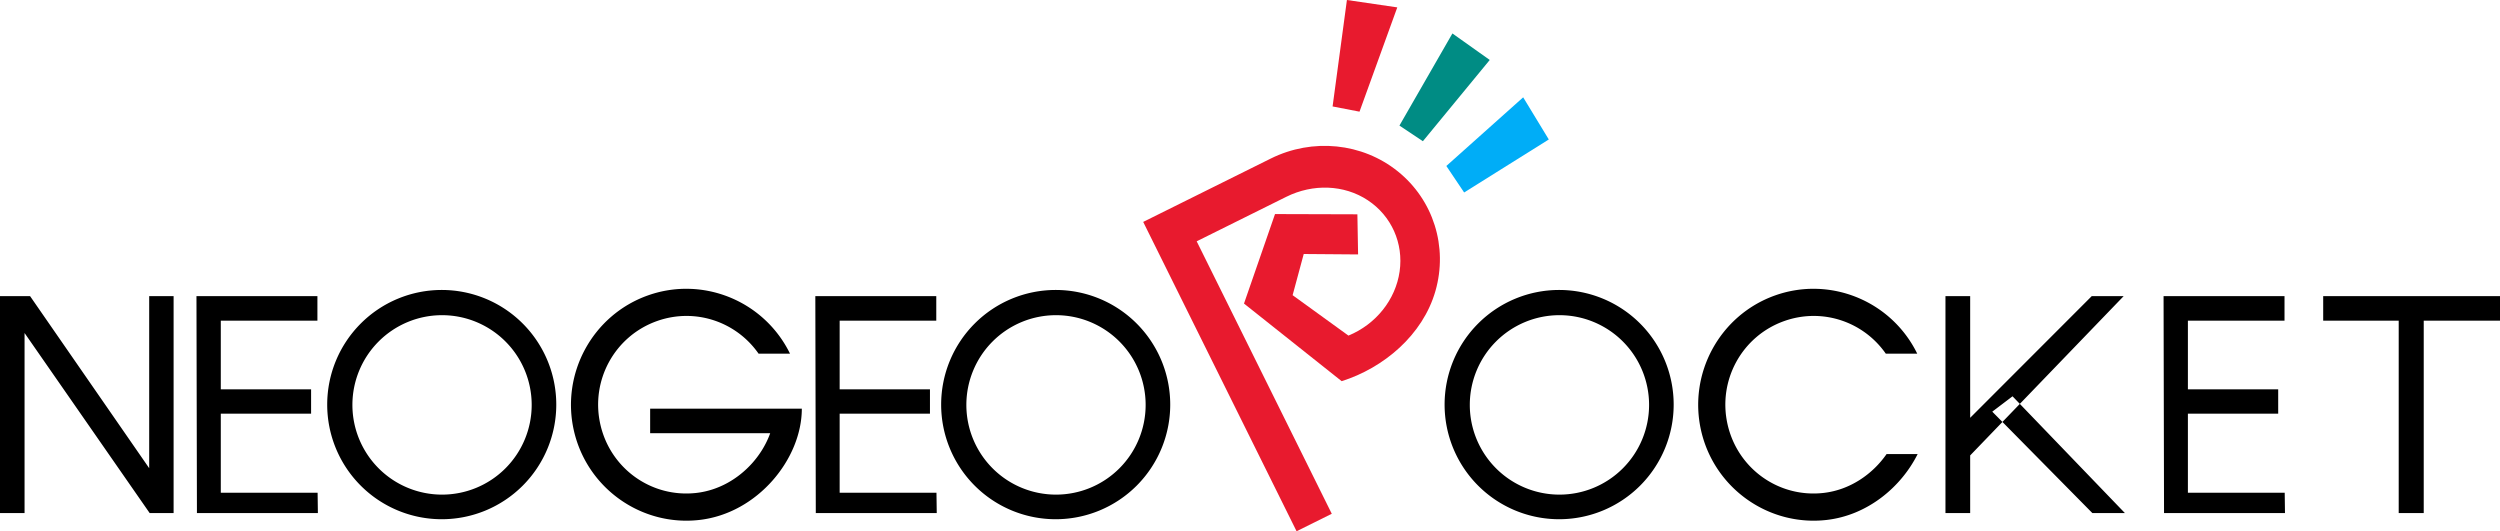 <?xml version="1.0" encoding="UTF-8" standalone="no"?>
<svg
     id="svgngplogo"
     width="640"
     height="136"
     version="1.1"
     xmlns="http://www.w3.org/2000/svg"
     xmlns:svg="http://www.w3.org/2000/svg">
     <path
          id="npglogo01"
          fill="#000000"
          d="m 614.069,75.812 h 6.406 v 55.528 h -6.406 z m -19.332,0 h 45.265 v 6.276 h -45.265 z m -59.254,0 h 8.173 l -42.594,44.203 1.729,-11.483 z m 0.157,55.528 h 8.33 l -28.762,-29.888 -5.187,3.933 z M 498.039,75.812 h 6.325 v 55.528 h -6.325 z m 86.916,55.528 H 553.992 l -0.119,-55.528 h 30.963 v 6.276 h -24.735 v 17.575 h 23.117 v 6.229 h -23.117 v 20.244 h 24.784 z M 463.826,73.932 v 0.001 c -3.133,0.045 -6.303,0.595 -9.397,1.695 -14.145,5.027 -22.303,19.975 -18.937,34.651 3.366,14.676 17.228,24.531 32.137,22.826 10.381,-1.187 19.005,-8.313 23.289,-16.864 h -7.952 c -3.588,5.159 -9.36,9.174 -16.127,9.948 -11.437,1.308 -21.975,-6.174 -24.565,-17.468 -2.591,-11.294 3.632,-22.674 14.486,-26.531 9.706,-3.449 20.271,0.113 26.008,8.353 h 8.045 c -4.935,-10.11 -14.979,-16.263 -25.646,-16.598 -0.446,-0.014 -0.892,-0.017 -1.34,-0.012 z m -64.688,0.299 a 29.321,29.345 0 0 0 -29.321,29.345 29.321,29.345 0 0 0 29.321,29.345 29.321,29.345 0 0 0 29.321,-29.345 29.321,29.345 0 0 0 -29.321,-29.345 z m 0.078,6.456 a 22.948,22.967 0 0 1 22.949,22.968 22.948,22.967 0 0 1 -22.949,22.967 22.948,22.967 0 0 1 -22.947,-22.967 22.948,22.967 0 0 1 22.947,-22.968 z M 239.806,131.34 h -30.963 l -0.119,-55.528 h 30.963 v 6.276 h -24.735 v 17.575 h 23.117 v 6.229 h -23.117 v 20.244 h 24.784 z m -34.539,-26.728 h -38.829 v 6.285 h 34.008 z M 175.259,73.933 c -3.133,0.045 -6.303,0.595 -9.398,1.695 -14.145,5.027 -22.303,19.975 -18.937,34.651 3.366,14.676 17.228,24.531 32.137,22.826 14.909,-1.705 26.205,-15.656 26.205,-28.491 h -6.955 c 0,9.701 -8.603,20.267 -20.04,21.575 -11.437,1.308 -21.975,-6.174 -24.565,-17.468 -2.591,-11.294 3.632,-22.674 14.486,-26.531 9.706,-3.449 20.271,0.113 26.008,8.353 h 8.045 c -4.935,-10.11 -14.979,-16.263 -25.646,-16.598 -0.446,-0.014 -0.892,-0.017 -1.34,-0.012 z m 94.998,0.298 a 29.321,29.345 0 0 0 -29.321,29.345 29.321,29.345 0 0 0 29.321,29.345 29.321,29.345 0 0 0 29.321,-29.345 29.321,29.345 0 0 0 -29.321,-29.345 z m 0.078,6.456 a 22.948,22.967 0 0 1 22.949,22.968 22.948,22.967 0 0 1 -22.949,22.967 22.948,22.967 0 0 1 -22.947,-22.967 22.948,22.967 0 0 1 22.947,-22.968 z M 113.085,74.231 A 29.321,29.345 0 0 0 83.765,103.576 29.321,29.345 0 0 0 113.085,132.921 29.321,29.345 0 0 0 142.406,103.576 29.321,29.345 0 0 0 113.085,74.231 Z m 0.078,6.456 a 22.948,22.967 0 0 1 22.949,22.968 22.948,22.967 0 0 1 -22.949,22.967 22.948,22.967 0 0 1 -22.947,-22.967 22.948,22.967 0 0 1 22.947,-22.968 z M 81.377,131.34 H 50.414 L 50.295,75.812 h 30.963 v 6.276 H 56.523 v 17.575 h 23.117 v 6.229 H 56.523 v 20.244 H 81.307 Z m -36.935,0 H 38.312 L 6.287,85.25 v 46.09 H 0 V 75.812 H 7.701 L 38.193,119.857 V 75.812 h 6.249 z" />
    <path
         id="ngpicon04"
         fill="#e81a2e"
         d="m 318.463,77.711 7.941,-22.91 21.087,0.063 0.18,10.271 -13.917,-0.112 -2.843,10.544 14.29,10.346 c 7.042,-2.896 12.068,-9.194 13.102,-16.419 1.034,-7.224 -2.091,-14.218 -8.145,-18.229 -6.054,-4.012 -14.037,-4.276 -20.859,-0.887 l -22.948,11.398 34.584,69.749 L 331.924,136 292.659,56.81 325.322,40.587 c 10.699,-5.314 23.432,-4.026 32.528,3.291 9.096,7.317 12.863,19.301 9.623,30.616 -3.24,11.315 -13.304,19.713 -24.007,23.086 z" />
    <path
         id="ngpicon03"
         fill="#e81a2e"
         d="m 344.811,0 -3.668,27.251 6.89,1.335 9.669,-26.695 z" />
    <path
         id="ngplogo02"
         fill="#00adf7"
         d="m 389.933,24.916 -19.671,17.574 4.557,6.785 21.672,-13.57 z" />
    <path
         id="ngplogo01"
         fill="#008c84"
         d="m 371.817,8.565 -13.559,23.581 6.001,4.004 17.115,-20.8 z" />
</svg>
